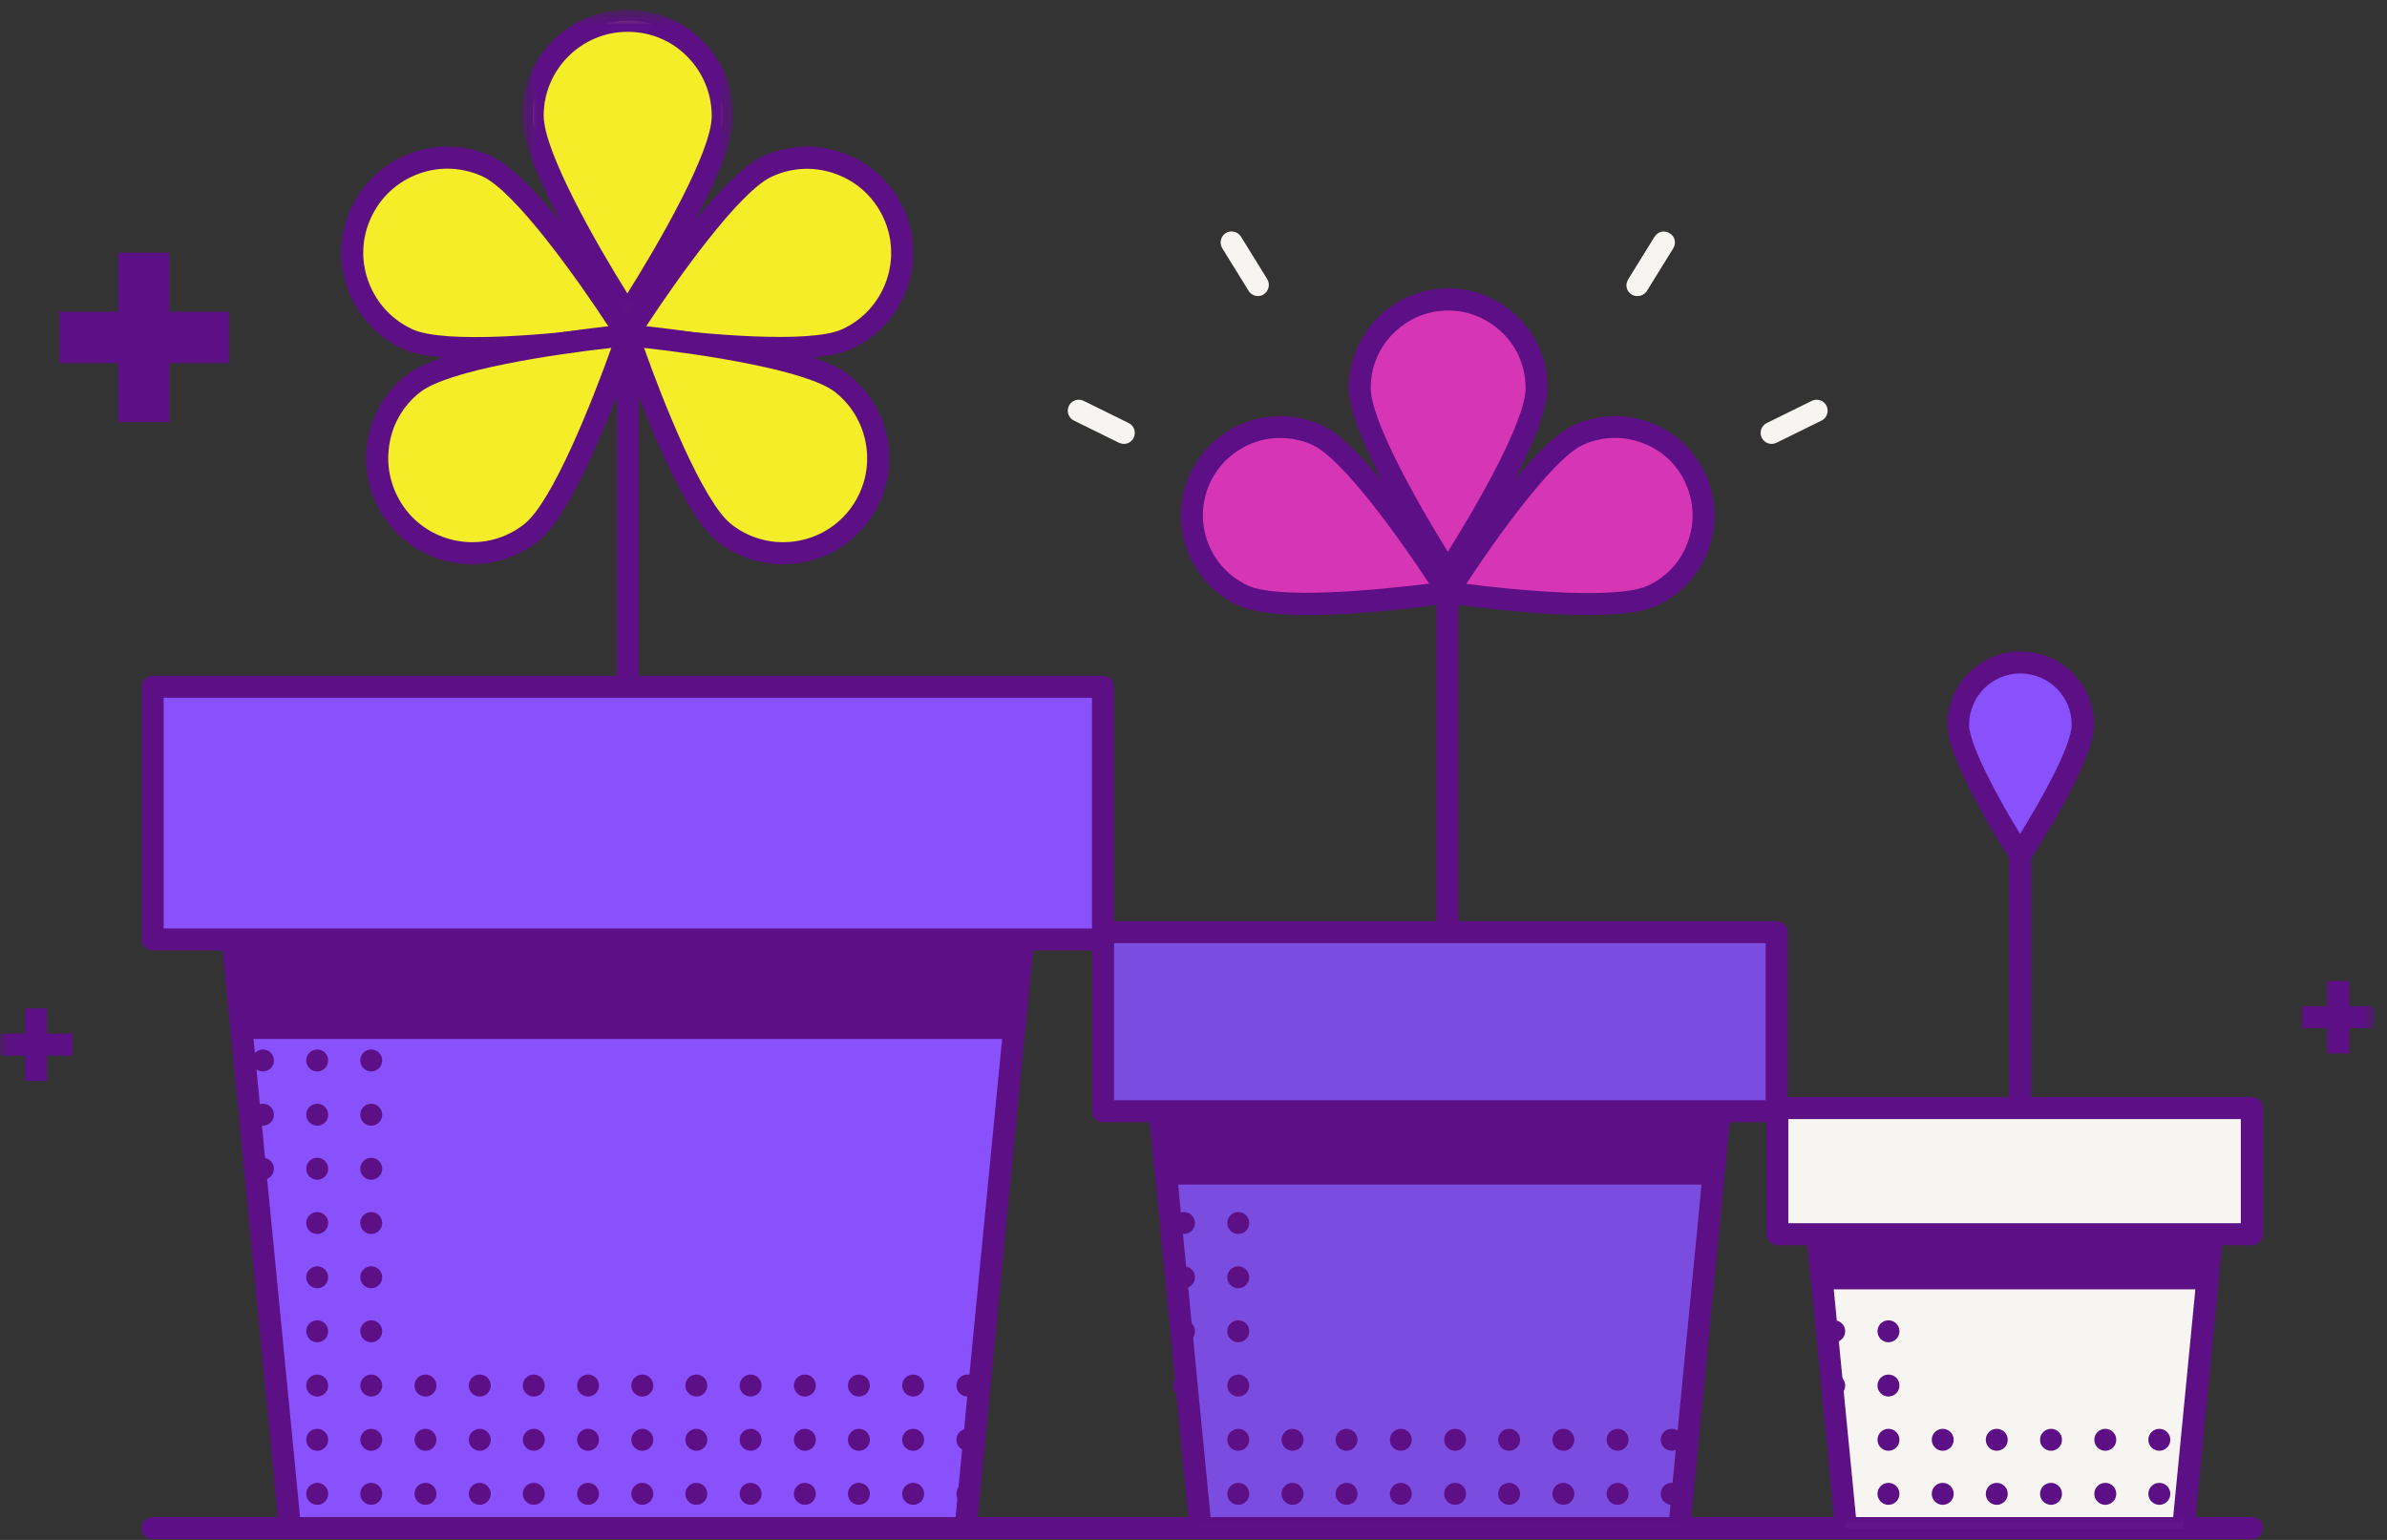 <?xml version="1.0" encoding="UTF-8"?>
<svg width="155px" height="100px" viewBox="0 0 155 100" version="1.1" xmlns="http://www.w3.org/2000/svg" xmlns:xlink="http://www.w3.org/1999/xlink">
    <rect x="0" y="0" width="155" height="100" fill="#333333" stroke="none"/>
    <!-- Generator: sketchtool 64 (101010) - https://sketch.com -->
    <title>0578EAE8-0D0E-475A-9732-4C7019A9DEA1@3x</title>
    <desc>Created with sketchtool.</desc>
    <defs>
        <polygon id="path-1" points="0.597 0.534 14.362 0.534 14.362 20.974 0.597 20.974"></polygon>
        <polygon id="path-3" points="0.021 0.448 55.912 0.448 55.912 56.32 0.021 56.32"></polygon>
        <polygon id="path-5" points="0 99.946 154.193 99.946 154.193 0.64 0 0.64"></polygon>
    </defs>
    <g id="Girls-Code-III" stroke="none" stroke-width="1" fill="none" fill-rule="evenodd">
        <g id="Index" transform="translate(-338, -2050)">
            <g id="Seccion-3" transform="translate(291, 1846)">
                <g id="T1" transform="translate(0, 162)">
                    <g id="Ilustracion/T1" transform="translate(47, 42)">
                        <g id="Group-228">
                            <path d="M146.235,99.946 L9.9,99.946 C9.5,99.946 9.186,99.633 9.186,99.233 C9.186,98.834 9.5,98.52 9.9,98.52 L146.235,98.52 C146.634,98.52 146.948,98.834 146.948,99.233 C146.948,99.633 146.62,99.946 146.235,99.946" id="Fill-1" fill="#5D0F85"></path>
                            <path d="M40.767,54.373 C40.368,54.373 40.053,54.059 40.053,53.659 L40.053,4.064 C40.053,3.664 40.368,3.35 40.767,3.35 C41.166,3.35 41.48,3.664 41.48,4.064 L41.48,53.674 C41.48,54.059 41.166,54.373 40.767,54.373" id="Fill-3" fill="#5D0F85"></path>
                            <path d="M46.929,7.53 C46.915,10.939 40.724,20.367 40.724,20.367 C40.724,20.367 34.576,10.91 34.59,7.501 C34.604,4.091 37.372,1.339 40.781,1.353 C44.176,1.353 46.943,4.12 46.929,7.53" id="Fill-5" fill="#F6ED29"></path>
                            <g id="Group-9" transform="translate(33.28, 0.106)">
                                <mask id="mask-2" fill="white">
                                    <use xlink:href="#path-1"></use>
                                </mask>
                                <g id="Clip-8"></g>
                                <path d="M7.473,1.96 C4.477,1.96 2.024,4.399 2.024,7.409 C2.024,9.762 5.518,15.853 7.458,18.948 C9.398,15.867 12.936,9.777 12.936,7.437 C12.936,5.983 12.379,4.614 11.352,3.572 C10.325,2.53 8.955,1.96 7.473,1.96 C7.487,1.96 7.487,1.96 7.473,1.96 M7.444,20.974 L7.444,20.974 C7.201,20.974 6.973,20.846 6.845,20.646 C6.203,19.662 0.583,10.904 0.597,7.394 C0.611,3.601 3.693,0.534 7.473,0.534 L7.487,0.534 C9.327,0.534 11.053,1.261 12.351,2.559 C13.649,3.857 14.362,5.597 14.362,7.437 C14.362,8.978 13.277,11.674 11.167,15.482 C9.626,18.249 8.058,20.646 8.043,20.674 C7.914,20.86 7.686,20.974 7.444,20.974" id="Fill-7" fill="#5D0F85" mask="url(#mask-2)"></path>
                            </g>
                            <path d="M54.988,22.022 C51.893,23.448 40.738,21.779 40.738,21.779 C40.738,21.779 46.743,12.236 49.854,10.81 C52.963,9.384 56.614,10.753 58.026,13.848 C59.438,16.929 58.083,20.595 54.988,22.022" id="Fill-10" fill="#F6ED29"></path>
                            <path d="M41.936,21.223 C45.559,21.693 52.549,22.35 54.688,21.38 C57.427,20.125 58.625,16.872 57.37,14.148 C56.757,12.822 55.673,11.809 54.303,11.309 C52.934,10.796 51.451,10.853 50.124,11.466 C47.999,12.436 43.933,18.17 41.936,21.223 M50.537,23.306 C49.411,23.306 48.112,23.249 46.643,23.134 C43.477,22.891 40.652,22.478 40.624,22.478 C40.381,22.45 40.182,22.292 40.082,22.065 C39.982,21.85 39.996,21.594 40.125,21.394 C40.752,20.395 46.344,11.624 49.539,10.154 C51.208,9.384 53.076,9.313 54.803,9.954 C56.528,10.596 57.897,11.866 58.668,13.535 C60.251,16.986 58.74,21.08 55.287,22.664 C54.36,23.091 52.763,23.306 50.537,23.306" id="Fill-12" fill="#5D0F85"></path>
                            <path d="M26.474,22.022 C29.57,23.448 40.724,21.779 40.724,21.779 C40.724,21.779 34.719,12.236 31.609,10.81 C28.499,9.384 24.848,10.753 23.436,13.848 C22.024,16.929 23.379,20.595 26.474,22.022" id="Fill-14" fill="#F6ED29"></path>
                            <path d="M29.056,10.953 C28.414,10.953 27.772,11.067 27.159,11.295 C25.789,11.808 24.706,12.807 24.092,14.134 C23.479,15.46 23.421,16.944 23.935,18.313 C24.449,19.682 25.447,20.766 26.774,21.38 C28.913,22.364 35.917,21.708 39.526,21.223 C37.529,18.171 33.464,12.436 31.324,11.452 C30.596,11.124 29.826,10.953 29.056,10.953 M30.982,23.305 C28.999,23.305 27.216,23.134 26.174,22.663 C24.506,21.894 23.236,20.524 22.594,18.798 C21.952,17.072 22.024,15.204 22.794,13.534 C23.565,11.866 24.934,10.596 26.66,9.954 C28.386,9.312 30.254,9.383 31.923,10.154 C33.321,10.796 35.332,12.893 37.914,16.402 C39.797,18.955 41.323,21.366 41.337,21.394 C41.466,21.594 41.48,21.851 41.38,22.064 C41.28,22.279 41.081,22.436 40.838,22.478 C40.054,22.592 35.104,23.305 30.982,23.305" id="Fill-16" fill="#5D0F85"></path>
                            <path d="M34.491,34.588 C37.158,32.478 40.738,21.765 40.738,21.765 C40.738,21.765 29.498,22.792 26.831,24.917 C24.163,27.043 23.707,30.908 25.832,33.59 C27.929,36.257 31.809,36.714 34.491,34.588" id="Fill-18" fill="#F6ED29"></path>
                            <path d="M39.697,22.592 C36.074,22.992 29.113,24.019 27.273,25.474 C26.132,26.372 25.404,27.67 25.248,29.126 C25.076,30.566 25.49,31.993 26.389,33.148 C28.257,35.501 31.695,35.901 34.048,34.032 C35.888,32.577 38.47,26.03 39.697,22.592 M30.668,36.642 C28.642,36.642 26.617,35.744 25.262,34.032 C22.908,31.051 23.408,26.715 26.389,24.361 C27.587,23.405 30.382,22.564 34.662,21.851 C37.8,21.337 40.638,21.066 40.667,21.066 C40.91,21.037 41.138,21.152 41.294,21.337 C41.451,21.522 41.495,21.779 41.409,22.007 C41.394,22.036 40.496,24.746 39.269,27.67 C37.6,31.678 36.131,34.203 34.933,35.159 C33.663,36.143 32.151,36.642 30.668,36.642" id="Fill-20" fill="#5D0F85"></path>
                            <path d="M47.029,34.588 C44.361,32.478 40.781,21.765 40.781,21.765 C40.781,21.765 52.022,22.792 54.688,24.917 C57.356,27.043 57.813,30.908 55.687,33.59 C53.59,36.257 49.71,36.714 47.029,34.588" id="Fill-22" fill="#F6ED29"></path>
                            <path d="M41.822,22.592 C43.035,26.03 45.631,32.563 47.471,34.032 C49.825,35.901 53.262,35.501 55.131,33.148 C56.029,32.006 56.443,30.58 56.272,29.126 C56.101,27.685 55.387,26.386 54.246,25.474 C52.406,24.019 45.46,22.992 41.822,22.592 M50.851,36.642 C49.354,36.642 47.842,36.157 46.586,35.159 C45.388,34.203 43.919,31.693 42.25,27.67 C41.023,24.746 40.125,22.036 40.111,22.007 C40.04,21.779 40.082,21.522 40.225,21.337 C40.368,21.152 40.61,21.052 40.852,21.066 C40.881,21.066 43.72,21.337 46.857,21.851 C51.151,22.564 53.933,23.405 55.131,24.361 C56.571,25.502 57.485,27.143 57.698,28.968 C57.912,30.794 57.399,32.592 56.258,34.032 C54.902,35.744 52.891,36.642 50.851,36.642" id="Fill-24" fill="#5D0F85"></path>
                            <polygon id="Fill-26" fill="#8851FC" points="67.997 44.773 13.536 44.773 18.829 99.233 62.705 99.233"></polygon>
                            <g id="Group-30" transform="translate(12.8, 43.626)">
                                <mask id="mask-4" fill="white">
                                    <use xlink:href="#path-3"></use>
                                </mask>
                                <g id="Clip-29"></g>
                                <path d="M6.684,54.894 L49.249,54.894 L54.412,1.86 L1.522,1.86 L6.684,54.894 Z M49.905,56.32 L6.029,56.32 C5.658,56.32 5.358,56.035 5.315,55.678 L0.023,1.218 C0.009,1.018 0.066,0.819 0.209,0.676 C0.337,0.533 0.537,0.448 0.736,0.448 L55.197,0.448 C55.396,0.448 55.596,0.533 55.724,0.676 C55.853,0.819 55.925,1.018 55.91,1.218 L50.618,55.678 C50.575,56.049 50.261,56.32 49.905,56.32 L49.905,56.32 Z" id="Fill-28" fill="#5D0F85" mask="url(#mask-4)"></path>
                            </g>
                            <path d="M62.819,89.262 C63.212,89.262 63.532,89.582 63.532,89.976 C63.532,90.37 63.212,90.689 62.819,90.689 C62.425,90.689 62.106,90.37 62.106,89.976 C62.106,89.582 62.425,89.262 62.819,89.262" id="Fill-31" fill="#5D0F85"></path>
                            <path d="M62.819,92.786 C63.212,92.786 63.532,93.105 63.532,93.499 C63.532,93.892 63.212,94.212 62.819,94.212 C62.425,94.212 62.106,93.892 62.106,93.499 C62.106,93.105 62.425,92.786 62.819,92.786" id="Fill-33" fill="#5D0F85"></path>
                            <path d="M62.819,96.295 C63.212,96.295 63.532,96.614 63.532,97.008 C63.532,97.402 63.212,97.721 62.819,97.721 C62.425,97.721 62.106,97.402 62.106,97.008 C62.106,96.614 62.425,96.295 62.819,96.295" id="Fill-35" fill="#5D0F85"></path>
                            <path d="M59.296,89.262 C59.689,89.262 60.009,89.582 60.009,89.976 C60.009,90.37 59.689,90.689 59.296,90.689 C58.902,90.689 58.583,90.37 58.583,89.976 C58.583,89.582 58.902,89.262 59.296,89.262" id="Fill-37" fill="#5D0F85"></path>
                            <path d="M59.296,92.786 C59.689,92.786 60.009,93.105 60.009,93.499 C60.009,93.892 59.689,94.212 59.296,94.212 C58.902,94.212 58.583,93.892 58.583,93.499 C58.583,93.105 58.902,92.786 59.296,92.786" id="Fill-39" fill="#5D0F85"></path>
                            <path d="M59.296,96.295 C59.689,96.295 60.009,96.614 60.009,97.008 C60.009,97.402 59.689,97.721 59.296,97.721 C58.902,97.721 58.583,97.402 58.583,97.008 C58.583,96.614 58.902,96.295 59.296,96.295" id="Fill-41" fill="#5D0F85"></path>
                            <path d="M55.773,89.262 C56.166,89.262 56.486,89.582 56.486,89.976 C56.486,90.37 56.166,90.689 55.773,90.689 C55.379,90.689 55.06,90.37 55.06,89.976 C55.06,89.582 55.379,89.262 55.773,89.262" id="Fill-43" fill="#5D0F85"></path>
                            <path d="M55.773,92.786 C56.166,92.786 56.486,93.105 56.486,93.499 C56.486,93.892 56.166,94.212 55.773,94.212 C55.379,94.212 55.06,93.892 55.06,93.499 C55.06,93.105 55.379,92.786 55.773,92.786" id="Fill-45" fill="#5D0F85"></path>
                            <path d="M55.773,96.295 C56.166,96.295 56.486,96.614 56.486,97.008 C56.486,97.402 56.166,97.721 55.773,97.721 C55.379,97.721 55.06,97.402 55.06,97.008 C55.06,96.614 55.379,96.295 55.773,96.295" id="Fill-47" fill="#5D0F85"></path>
                            <path d="M52.264,89.262 C52.657,89.262 52.977,89.582 52.977,89.976 C52.977,90.37 52.657,90.689 52.264,90.689 C51.87,90.689 51.55,90.37 51.55,89.976 C51.55,89.582 51.87,89.262 52.264,89.262" id="Fill-49" fill="#5D0F85"></path>
                            <path d="M52.264,92.786 C52.657,92.786 52.977,93.105 52.977,93.499 C52.977,93.892 52.657,94.212 52.264,94.212 C51.87,94.212 51.55,93.892 51.55,93.499 C51.55,93.105 51.87,92.786 52.264,92.786" id="Fill-51" fill="#5D0F85"></path>
                            <path d="M52.264,96.295 C52.657,96.295 52.977,96.614 52.977,97.008 C52.977,97.402 52.657,97.721 52.264,97.721 C51.87,97.721 51.55,97.402 51.55,97.008 C51.55,96.614 51.87,96.295 52.264,96.295" id="Fill-53" fill="#5D0F85"></path>
                            <path d="M48.74,89.262 C49.134,89.262 49.453,89.582 49.453,89.976 C49.453,90.37 49.134,90.689 48.74,90.689 C48.346,90.689 48.027,90.37 48.027,89.976 C48.027,89.582 48.346,89.262 48.74,89.262" id="Fill-55" fill="#5D0F85"></path>
                            <path d="M48.74,92.786 C49.134,92.786 49.453,93.105 49.453,93.499 C49.453,93.892 49.134,94.212 48.74,94.212 C48.346,94.212 48.027,93.892 48.027,93.499 C48.027,93.105 48.346,92.786 48.74,92.786" id="Fill-57" fill="#5D0F85"></path>
                            <path d="M48.74,96.295 C49.134,96.295 49.453,96.614 49.453,97.008 C49.453,97.402 49.134,97.721 48.74,97.721 C48.346,97.721 48.027,97.402 48.027,97.008 C48.027,96.614 48.346,96.295 48.74,96.295" id="Fill-59" fill="#5D0F85"></path>
                            <path d="M45.217,89.262 C45.611,89.262 45.93,89.582 45.93,89.976 C45.93,90.37 45.611,90.689 45.217,90.689 C44.823,90.689 44.504,90.37 44.504,89.976 C44.504,89.582 44.823,89.262 45.217,89.262" id="Fill-61" fill="#5D0F85"></path>
                            <path d="M45.217,92.786 C45.611,92.786 45.93,93.105 45.93,93.499 C45.93,93.892 45.611,94.212 45.217,94.212 C44.823,94.212 44.504,93.892 44.504,93.499 C44.504,93.105 44.823,92.786 45.217,92.786" id="Fill-63" fill="#5D0F85"></path>
                            <path d="M45.217,96.295 C45.611,96.295 45.93,96.614 45.93,97.008 C45.93,97.402 45.611,97.721 45.217,97.721 C44.823,97.721 44.504,97.402 44.504,97.008 C44.504,96.614 44.823,96.295 45.217,96.295" id="Fill-65" fill="#5D0F85"></path>
                            <path d="M41.708,89.262 C42.102,89.262 42.421,89.582 42.421,89.976 C42.421,90.37 42.102,90.689 41.708,90.689 C41.315,90.689 40.995,90.37 40.995,89.976 C40.995,89.582 41.315,89.262 41.708,89.262" id="Fill-67" fill="#5D0F85"></path>
                            <path d="M41.708,92.786 C42.102,92.786 42.421,93.105 42.421,93.499 C42.421,93.892 42.102,94.212 41.708,94.212 C41.315,94.212 40.995,93.892 40.995,93.499 C40.995,93.105 41.315,92.786 41.708,92.786" id="Fill-69" fill="#5D0F85"></path>
                            <path d="M41.708,96.295 C42.102,96.295 42.421,96.614 42.421,97.008 C42.421,97.402 42.102,97.721 41.708,97.721 C41.315,97.721 40.995,97.402 40.995,97.008 C40.995,96.614 41.315,96.295 41.708,96.295" id="Fill-71" fill="#5D0F85"></path>
                            <path d="M38.185,89.262 C38.579,89.262 38.898,89.582 38.898,89.976 C38.898,90.37 38.579,90.689 38.185,90.689 C37.791,90.689 37.472,90.37 37.472,89.976 C37.472,89.582 37.791,89.262 38.185,89.262" id="Fill-73" fill="#5D0F85"></path>
                            <path d="M38.185,92.786 C38.579,92.786 38.898,93.105 38.898,93.499 C38.898,93.892 38.579,94.212 38.185,94.212 C37.791,94.212 37.472,93.892 37.472,93.499 C37.472,93.105 37.791,92.786 38.185,92.786" id="Fill-75" fill="#5D0F85"></path>
                            <path d="M38.185,96.295 C38.579,96.295 38.898,96.614 38.898,97.008 C38.898,97.402 38.579,97.721 38.185,97.721 C37.791,97.721 37.472,97.402 37.472,97.008 C37.472,96.614 37.791,96.295 38.185,96.295" id="Fill-77" fill="#5D0F85"></path>
                            <path d="M34.662,89.262 C35.056,89.262 35.375,89.582 35.375,89.976 C35.375,90.37 35.056,90.689 34.662,90.689 C34.268,90.689 33.948,90.37 33.948,89.976 C33.948,89.582 34.268,89.262 34.662,89.262" id="Fill-79" fill="#5D0F85"></path>
                            <path d="M34.662,92.786 C35.056,92.786 35.375,93.105 35.375,93.499 C35.375,93.892 35.056,94.212 34.662,94.212 C34.268,94.212 33.948,93.892 33.948,93.499 C33.948,93.105 34.268,92.786 34.662,92.786" id="Fill-81" fill="#5D0F85"></path>
                            <path d="M34.662,96.295 C35.056,96.295 35.375,96.614 35.375,97.008 C35.375,97.402 35.056,97.721 34.662,97.721 C34.268,97.721 33.948,97.402 33.948,97.008 C33.948,96.614 34.268,96.295 34.662,96.295" id="Fill-83" fill="#5D0F85"></path>
                            <path d="M31.153,89.262 C31.546,89.262 31.866,89.582 31.866,89.976 C31.866,90.37 31.546,90.689 31.153,90.689 C30.759,90.689 30.44,90.37 30.44,89.976 C30.44,89.582 30.759,89.262 31.153,89.262" id="Fill-85" fill="#5D0F85"></path>
                            <path d="M31.153,92.786 C31.546,92.786 31.866,93.105 31.866,93.499 C31.866,93.892 31.546,94.212 31.153,94.212 C30.759,94.212 30.44,93.892 30.44,93.499 C30.44,93.105 30.759,92.786 31.153,92.786" id="Fill-87" fill="#5D0F85"></path>
                            <path d="M31.153,96.295 C31.546,96.295 31.866,96.614 31.866,97.008 C31.866,97.402 31.546,97.721 31.153,97.721 C30.759,97.721 30.44,97.402 30.44,97.008 C30.44,96.614 30.759,96.295 31.153,96.295" id="Fill-89" fill="#5D0F85"></path>
                            <path d="M27.63,89.262 C28.023,89.262 28.342,89.582 28.342,89.976 C28.342,90.37 28.023,90.689 27.63,90.689 C27.236,90.689 26.917,90.37 26.917,89.976 C26.917,89.582 27.236,89.262 27.63,89.262" id="Fill-91" fill="#5D0F85"></path>
                            <path d="M27.63,92.786 C28.023,92.786 28.342,93.105 28.342,93.499 C28.342,93.892 28.023,94.212 27.63,94.212 C27.236,94.212 26.917,93.892 26.917,93.499 C26.917,93.105 27.236,92.786 27.63,92.786" id="Fill-93" fill="#5D0F85"></path>
                            <path d="M27.63,96.295 C28.023,96.295 28.342,96.614 28.342,97.008 C28.342,97.402 28.023,97.721 27.63,97.721 C27.236,97.721 26.917,97.402 26.917,97.008 C26.917,96.614 27.236,96.295 27.63,96.295" id="Fill-95" fill="#5D0F85"></path>
                            <path d="M24.106,64.629 C24.5,64.629 24.819,64.948 24.819,65.342 C24.819,65.735 24.5,66.055 24.106,66.055 C23.713,66.055 23.393,65.735 23.393,65.342 C23.393,64.948 23.713,64.629 24.106,64.629" id="Fill-97" fill="#5D0F85"></path>
                            <path d="M24.106,68.152 C24.5,68.152 24.819,68.471 24.819,68.865 C24.819,69.258 24.5,69.578 24.106,69.578 C23.713,69.578 23.393,69.258 23.393,68.865 C23.393,68.471 23.713,68.152 24.106,68.152" id="Fill-99" fill="#5D0F85"></path>
                            <path d="M24.106,71.675 C24.5,71.675 24.819,71.994 24.819,72.388 C24.819,72.782 24.5,73.101 24.106,73.101 C23.713,73.101 23.393,72.782 23.393,72.388 C23.393,71.994 23.713,71.675 24.106,71.675" id="Fill-101" fill="#5D0F85"></path>
                            <path d="M24.106,75.184 C24.5,75.184 24.819,75.503 24.819,75.897 C24.819,76.29 24.5,76.61 24.106,76.61 C23.713,76.61 23.393,76.29 23.393,75.897 C23.393,75.503 23.713,75.184 24.106,75.184" id="Fill-103" fill="#5D0F85"></path>
                            <path d="M24.106,78.707 C24.5,78.707 24.819,79.026 24.819,79.42 C24.819,79.814 24.5,80.134 24.106,80.134 C23.713,80.134 23.393,79.814 23.393,79.42 C23.393,79.026 23.713,78.707 24.106,78.707" id="Fill-105" fill="#5D0F85"></path>
                            <path d="M24.106,82.23 C24.5,82.23 24.819,82.55 24.819,82.944 C24.819,83.337 24.5,83.657 24.106,83.657 C23.713,83.657 23.393,83.337 23.393,82.944 C23.393,82.55 23.713,82.23 24.106,82.23" id="Fill-107" fill="#5D0F85"></path>
                            <path d="M24.106,85.739 C24.5,85.739 24.819,86.059 24.819,86.452 C24.819,86.846 24.5,87.166 24.106,87.166 C23.713,87.166 23.393,86.846 23.393,86.452 C23.393,86.059 23.713,85.739 24.106,85.739" id="Fill-109" fill="#5D0F85"></path>
                            <path d="M24.106,89.262 C24.5,89.262 24.819,89.582 24.819,89.976 C24.819,90.37 24.5,90.689 24.106,90.689 C23.713,90.689 23.393,90.37 23.393,89.976 C23.393,89.582 23.713,89.262 24.106,89.262" id="Fill-111" fill="#5D0F85"></path>
                            <path d="M24.106,92.786 C24.5,92.786 24.819,93.105 24.819,93.499 C24.819,93.892 24.5,94.212 24.106,94.212 C23.713,94.212 23.393,93.892 23.393,93.499 C23.393,93.105 23.713,92.786 24.106,92.786" id="Fill-113" fill="#5D0F85"></path>
                            <path d="M24.106,96.295 C24.5,96.295 24.819,96.614 24.819,97.008 C24.819,97.402 24.5,97.721 24.106,97.721 C23.713,97.721 23.393,97.402 23.393,97.008 C23.393,96.614 23.713,96.295 24.106,96.295" id="Fill-115" fill="#5D0F85"></path>
                            <path d="M20.598,64.629 C20.991,64.629 21.311,64.948 21.311,65.342 C21.311,65.735 20.991,66.055 20.598,66.055 C20.203,66.055 19.885,65.735 19.885,65.342 C19.885,64.948 20.203,64.629 20.598,64.629" id="Fill-117" fill="#5D0F85"></path>
                            <path d="M20.598,68.152 C20.991,68.152 21.311,68.471 21.311,68.865 C21.311,69.258 20.991,69.578 20.598,69.578 C20.203,69.578 19.885,69.258 19.885,68.865 C19.885,68.471 20.203,68.152 20.598,68.152" id="Fill-119" fill="#5D0F85"></path>
                            <path d="M20.598,71.675 C20.991,71.675 21.311,71.994 21.311,72.388 C21.311,72.782 20.991,73.101 20.598,73.101 C20.203,73.101 19.885,72.782 19.885,72.388 C19.885,71.994 20.203,71.675 20.598,71.675" id="Fill-121" fill="#5D0F85"></path>
                            <path d="M20.598,75.184 C20.991,75.184 21.311,75.503 21.311,75.897 C21.311,76.29 20.991,76.61 20.598,76.61 C20.203,76.61 19.885,76.29 19.885,75.897 C19.885,75.503 20.203,75.184 20.598,75.184" id="Fill-123" fill="#5D0F85"></path>
                            <path d="M20.598,78.707 C20.991,78.707 21.311,79.026 21.311,79.42 C21.311,79.814 20.991,80.134 20.598,80.134 C20.203,80.134 19.885,79.814 19.885,79.42 C19.885,79.026 20.203,78.707 20.598,78.707" id="Fill-125" fill="#5D0F85"></path>
                            <path d="M20.598,82.23 C20.991,82.23 21.311,82.55 21.311,82.944 C21.311,83.337 20.991,83.657 20.598,83.657 C20.203,83.657 19.885,83.337 19.885,82.944 C19.885,82.55 20.203,82.23 20.598,82.23" id="Fill-127" fill="#5D0F85"></path>
                            <path d="M20.598,85.739 C20.991,85.739 21.311,86.059 21.311,86.452 C21.311,86.846 20.991,87.166 20.598,87.166 C20.203,87.166 19.885,86.846 19.885,86.452 C19.885,86.059 20.203,85.739 20.598,85.739" id="Fill-129" fill="#5D0F85"></path>
                            <path d="M20.598,89.262 C20.991,89.262 21.311,89.582 21.311,89.976 C21.311,90.37 20.991,90.689 20.598,90.689 C20.203,90.689 19.885,90.37 19.885,89.976 C19.885,89.582 20.203,89.262 20.598,89.262" id="Fill-131" fill="#5D0F85"></path>
                            <path d="M20.598,92.786 C20.991,92.786 21.311,93.105 21.311,93.499 C21.311,93.892 20.991,94.212 20.598,94.212 C20.203,94.212 19.885,93.892 19.885,93.499 C19.885,93.105 20.203,92.786 20.598,92.786" id="Fill-133" fill="#5D0F85"></path>
                            <path d="M20.598,96.295 C20.991,96.295 21.311,96.614 21.311,97.008 C21.311,97.402 20.991,97.721 20.598,97.721 C20.203,97.721 19.885,97.402 19.885,97.008 C19.885,96.614 20.203,96.295 20.598,96.295" id="Fill-135" fill="#5D0F85"></path>
                            <path d="M17.074,64.629 C17.468,64.629 17.787,64.948 17.787,65.342 C17.787,65.735 17.468,66.055 17.074,66.055 C16.68,66.055 16.361,65.735 16.361,65.342 C16.361,64.948 16.68,64.629 17.074,64.629" id="Fill-137" fill="#5D0F85"></path>
                            <path d="M17.074,68.152 C17.468,68.152 17.787,68.471 17.787,68.865 C17.787,69.258 17.468,69.578 17.074,69.578 C16.68,69.578 16.361,69.258 16.361,68.865 C16.361,68.471 16.68,68.152 17.074,68.152" id="Fill-139" fill="#5D0F85"></path>
                            <path d="M17.074,71.675 C17.468,71.675 17.787,71.994 17.787,72.388 C17.787,72.782 17.468,73.101 17.074,73.101 C16.68,73.101 16.361,72.782 16.361,72.388 C16.361,71.994 16.68,71.675 17.074,71.675" id="Fill-141" fill="#5D0F85"></path>
                            <path d="M17.074,75.184 C17.468,75.184 17.787,75.503 17.787,75.897 C17.787,76.29 17.468,76.61 17.074,76.61 C16.68,76.61 16.361,76.29 16.361,75.897 C16.361,75.503 16.68,75.184 17.074,75.184" id="Fill-143" fill="#5D0F85"></path>
                            <polygon id="Fill-145" fill="#5D0F85" points="15.12 61.006 15.676 66.754 65.857 66.754 66.414 61.006"></polygon>
                            <path d="M16.318,66.041 L65.215,66.041 L65.629,61.733 L15.905,61.733 L16.318,66.041 Z M65.857,67.467 L15.676,67.467 C15.305,67.467 15.006,67.182 14.963,66.825 L14.407,61.091 C14.392,60.891 14.449,60.691 14.592,60.549 C14.721,60.407 14.92,60.321 15.12,60.321 L66.428,60.321 C66.627,60.321 66.827,60.407 66.956,60.549 C67.084,60.691 67.155,60.891 67.141,61.091 L66.584,66.825 C66.527,67.182 66.228,67.467 65.857,67.467 L65.857,67.467 Z" id="Fill-147" fill="#5D0F85"></path>
                            <mask id="mask-6" fill="white">
                                <use xlink:href="#path-5"></use>
                            </mask>
                            <g id="Clip-150"></g>
                            <polygon id="Fill-149" fill="#8851FC" mask="url(#mask-6)" points="9.914 61.005 71.62 61.005 71.62 44.602 9.914 44.602"></polygon>
                            <path d="M10.627,60.292 L70.908,60.292 L70.908,45.315 L10.627,45.315 L10.627,60.292 Z M71.634,61.718 L9.914,61.718 C9.514,61.718 9.2,61.405 9.2,61.005 L9.2,44.602 C9.2,44.202 9.514,43.889 9.914,43.889 L71.62,43.889 C72.019,43.889 72.334,44.202 72.334,44.602 L72.334,61.005 C72.348,61.405 72.019,61.718 71.634,61.718 L71.634,61.718 Z" id="Fill-151" fill="#5D0F85" mask="url(#mask-6)"></path>
                            <path d="M93.986,67.467 C93.586,67.467 93.273,67.153 93.273,66.754 L93.273,29.04 C93.273,28.64 93.586,28.327 93.986,28.327 C94.385,28.327 94.699,28.64 94.699,29.04 L94.699,66.754 C94.699,67.139 94.385,67.467 93.986,67.467" id="Fill-152" fill="#5D0F85" mask="url(#mask-6)"></path>
                            <path d="M99.777,25.203 C99.763,28.369 94.014,37.142 94.014,37.142 C94.014,37.142 88.295,28.341 88.309,25.174 C88.324,22.007 90.891,19.44 94.057,19.454 C97.224,19.469 99.777,22.036 99.777,25.203" id="Fill-153" fill="#D636B5" mask="url(#mask-6)"></path>
                            <path d="M94.043,20.167 C92.702,20.167 91.447,20.681 90.491,21.637 C89.536,22.578 89.008,23.847 89.008,25.188 C89.008,27.342 92.203,32.933 94.014,35.829 C95.826,32.948 99.064,27.371 99.064,25.203 C99.064,23.861 98.55,22.592 97.595,21.651 C96.639,20.709 95.398,20.167 94.043,20.167 M94.014,37.869 C94.014,37.869 94,37.869 94.014,37.869 C93.772,37.869 93.544,37.74 93.415,37.541 C92.816,36.628 87.581,28.469 87.581,25.174 C87.581,23.448 88.267,21.836 89.478,20.61 C90.691,19.397 92.317,18.727 94.029,18.727 L94.043,18.727 C95.769,18.727 97.381,19.412 98.608,20.624 C99.82,21.851 100.49,23.462 100.49,25.188 C100.476,28.469 95.212,36.614 94.599,37.527 C94.471,37.74 94.243,37.869 94.014,37.869" id="Fill-154" fill="#5D0F85" mask="url(#mask-6)"></path>
                            <path d="M107.266,38.682 C104.384,40.009 94,38.454 94,38.454 C94,38.454 99.592,29.567 102.473,28.255 C105.355,26.928 108.763,28.198 110.09,31.079 C111.416,33.961 110.147,37.37 107.266,38.682" id="Fill-155" fill="#D636B5" mask="url(#mask-6)"></path>
                            <path d="M95.213,37.912 C98.593,38.354 105.012,38.939 106.981,38.04 C108.207,37.484 109.135,36.485 109.591,35.216 C110.061,33.961 110.004,32.591 109.448,31.365 C108.892,30.138 107.879,29.211 106.624,28.754 C105.369,28.284 103.999,28.341 102.773,28.897 C100.818,29.81 97.081,35.059 95.213,37.912 M103.072,39.937 C99.235,39.937 94.642,39.267 93.9,39.167 C93.657,39.139 93.458,38.982 93.359,38.753 C93.258,38.54 93.273,38.283 93.401,38.083 C93.986,37.156 99.193,28.982 102.187,27.614 C103.757,26.9 105.511,26.829 107.123,27.428 C108.735,28.027 110.019,29.225 110.746,30.78 C111.46,32.349 111.531,34.103 110.932,35.715 C110.333,37.327 109.135,38.611 107.579,39.338 C106.595,39.781 104.927,39.937 103.072,39.937" id="Fill-156" fill="#5D0F85" mask="url(#mask-6)"></path>
                            <path d="M80.749,38.682 C83.63,40.009 94.015,38.454 94.015,38.454 C94.015,38.454 88.423,29.567 85.541,28.255 C82.66,26.928 79.251,28.198 77.925,31.079 C76.598,33.961 77.868,37.37 80.749,38.682" id="Fill-157" fill="#D636B5" mask="url(#mask-6)"></path>
                            <path d="M83.145,28.441 C82.56,28.441 81.961,28.54 81.391,28.754 C80.136,29.225 79.137,30.153 78.567,31.365 C77.411,33.889 78.524,36.871 81.034,38.026 C83.002,38.924 89.407,38.325 92.802,37.898 C90.933,35.045 87.196,29.795 85.228,28.897 C84.572,28.597 83.858,28.441 83.145,28.441 M84.943,39.937 C83.088,39.937 81.42,39.781 80.449,39.338 C77.212,37.855 75.785,34.017 77.283,30.78 C77.996,29.211 79.294,28.027 80.906,27.427 C82.518,26.828 84.272,26.9 85.841,27.614 C88.823,28.983 94.043,37.156 94.627,38.083 C94.757,38.282 94.771,38.54 94.671,38.753 C94.571,38.967 94.371,39.124 94.129,39.167 C93.387,39.281 88.78,39.937 84.943,39.937" id="Fill-158" fill="#5D0F85" mask="url(#mask-6)"></path>
                            <polygon id="Fill-159" fill="#7A4DE0" mask="url(#mask-6)" points="112.786 60.649 74.202 60.649 77.953 99.233 109.035 99.233"></polygon>
                            <path d="M78.609,98.52 L108.393,98.52 L112.001,61.362 L74.986,61.362 L78.609,98.52 Z M109.034,99.946 L77.953,99.946 C77.582,99.946 77.283,99.661 77.24,99.305 L73.488,60.72 C73.475,60.521 73.531,60.321 73.674,60.178 C73.802,60.035 74.002,59.95 74.202,59.95 L112.785,59.95 C112.986,59.95 113.185,60.035 113.314,60.178 C113.442,60.321 113.513,60.521 113.499,60.72 L109.747,99.305 C109.705,99.675 109.405,99.946 109.034,99.946 L109.034,99.946 Z" id="Fill-160" fill="#5D0F85" mask="url(#mask-6)"></path>
                            <path d="M108.549,92.786 C108.943,92.786 109.262,93.105 109.262,93.499 C109.262,93.892 108.943,94.212 108.549,94.212 C108.156,94.212 107.836,93.892 107.836,93.499 C107.836,93.105 108.156,92.786 108.549,92.786" id="Fill-161" fill="#5D0F85" mask="url(#mask-6)"></path>
                            <path d="M108.549,96.295 C108.943,96.295 109.262,96.614 109.262,97.008 C109.262,97.402 108.943,97.721 108.549,97.721 C108.156,97.721 107.836,97.402 107.836,97.008 C107.836,96.614 108.156,96.295 108.549,96.295" id="Fill-162" fill="#5D0F85" mask="url(#mask-6)"></path>
                            <path d="M105.041,92.786 C105.434,92.786 105.754,93.105 105.754,93.499 C105.754,93.892 105.434,94.212 105.041,94.212 C104.647,94.212 104.328,93.892 104.328,93.499 C104.328,93.105 104.647,92.786 105.041,92.786" id="Fill-163" fill="#5D0F85" mask="url(#mask-6)"></path>
                            <path d="M105.041,96.295 C105.434,96.295 105.754,96.614 105.754,97.008 C105.754,97.402 105.434,97.721 105.041,97.721 C104.647,97.721 104.328,97.402 104.328,97.008 C104.328,96.614 104.647,96.295 105.041,96.295" id="Fill-164" fill="#5D0F85" mask="url(#mask-6)"></path>
                            <path d="M101.518,92.786 C101.911,92.786 102.231,93.105 102.231,93.499 C102.231,93.892 101.911,94.212 101.518,94.212 C101.123,94.212 100.805,93.892 100.805,93.499 C100.805,93.105 101.123,92.786 101.518,92.786" id="Fill-165" fill="#5D0F85" mask="url(#mask-6)"></path>
                            <path d="M101.518,96.295 C101.911,96.295 102.231,96.614 102.231,97.008 C102.231,97.402 101.911,97.721 101.518,97.721 C101.123,97.721 100.805,97.402 100.805,97.008 C100.805,96.614 101.123,96.295 101.518,96.295" id="Fill-166" fill="#5D0F85" mask="url(#mask-6)"></path>
                            <path d="M97.994,92.786 C98.388,92.786 98.707,93.105 98.707,93.499 C98.707,93.892 98.388,94.212 97.994,94.212 C97.6,94.212 97.281,93.892 97.281,93.499 C97.281,93.105 97.6,92.786 97.994,92.786" id="Fill-167" fill="#5D0F85" mask="url(#mask-6)"></path>
                            <path d="M97.994,96.295 C98.388,96.295 98.707,96.614 98.707,97.008 C98.707,97.402 98.388,97.721 97.994,97.721 C97.6,97.721 97.281,97.402 97.281,97.008 C97.281,96.614 97.6,96.295 97.994,96.295" id="Fill-168" fill="#5D0F85" mask="url(#mask-6)"></path>
                            <path d="M93.785,93.385 C93.848,92.996 94.215,92.732 94.603,92.795 C94.992,92.858 95.256,93.225 95.193,93.613 C95.13,94.002 94.764,94.266 94.375,94.203 C93.986,94.14 93.722,93.773 93.785,93.385" id="Fill-169" fill="#5D0F85" mask="url(#mask-6)"></path>
                            <path d="M93.785,96.894 C93.848,96.505 94.215,96.241 94.603,96.305 C94.993,96.367 95.256,96.734 95.193,97.122 C95.13,97.511 94.764,97.775 94.375,97.712 C93.986,97.649 93.722,97.282 93.785,96.894" id="Fill-170" fill="#5D0F85" mask="url(#mask-6)"></path>
                            <path d="M90.962,92.786 C91.356,92.786 91.675,93.105 91.675,93.499 C91.675,93.892 91.356,94.212 90.962,94.212 C90.568,94.212 90.249,93.892 90.249,93.499 C90.249,93.105 90.568,92.786 90.962,92.786" id="Fill-171" fill="#5D0F85" mask="url(#mask-6)"></path>
                            <path d="M90.962,96.295 C91.356,96.295 91.675,96.614 91.675,97.008 C91.675,97.402 91.356,97.721 90.962,97.721 C90.568,97.721 90.249,97.402 90.249,97.008 C90.249,96.614 90.568,96.295 90.962,96.295" id="Fill-172" fill="#5D0F85" mask="url(#mask-6)"></path>
                            <path d="M87.439,92.786 C87.832,92.786 88.152,93.105 88.152,93.499 C88.152,93.892 87.832,94.212 87.439,94.212 C87.045,94.212 86.726,93.892 86.726,93.499 C86.726,93.105 87.045,92.786 87.439,92.786" id="Fill-173" fill="#5D0F85" mask="url(#mask-6)"></path>
                            <path d="M87.439,96.295 C87.832,96.295 88.152,96.614 88.152,97.008 C88.152,97.402 87.832,97.721 87.439,97.721 C87.045,97.721 86.726,97.402 86.726,97.008 C86.726,96.614 87.045,96.295 87.439,96.295" id="Fill-174" fill="#5D0F85" mask="url(#mask-6)"></path>
                            <path d="M83.929,92.786 C84.324,92.786 84.643,93.105 84.643,93.499 C84.643,93.892 84.324,94.212 83.929,94.212 C83.536,94.212 83.217,93.892 83.217,93.499 C83.217,93.105 83.536,92.786 83.929,92.786" id="Fill-175" fill="#5D0F85" mask="url(#mask-6)"></path>
                            <path d="M83.929,96.295 C84.324,96.295 84.643,96.614 84.643,97.008 C84.643,97.402 84.324,97.721 83.929,97.721 C83.536,97.721 83.217,97.402 83.217,97.008 C83.217,96.614 83.536,96.295 83.929,96.295" id="Fill-176" fill="#5D0F85" mask="url(#mask-6)"></path>
                            <path d="M80.406,75.184 C80.801,75.184 81.119,75.503 81.119,75.897 C81.119,76.29 80.801,76.61 80.406,76.61 C80.013,76.61 79.693,76.29 79.693,75.897 C79.693,75.503 80.013,75.184 80.406,75.184" id="Fill-177" fill="#5D0F85" mask="url(#mask-6)"></path>
                            <path d="M80.406,78.707 C80.801,78.707 81.119,79.026 81.119,79.42 C81.119,79.814 80.801,80.134 80.406,80.134 C80.013,80.134 79.693,79.814 79.693,79.42 C79.693,79.026 80.013,78.707 80.406,78.707" id="Fill-178" fill="#5D0F85" mask="url(#mask-6)"></path>
                            <path d="M80.406,82.23 C80.801,82.23 81.119,82.55 81.119,82.944 C81.119,83.337 80.801,83.657 80.406,83.657 C80.013,83.657 79.693,83.337 79.693,82.944 C79.693,82.55 80.013,82.23 80.406,82.23" id="Fill-179" fill="#5D0F85" mask="url(#mask-6)"></path>
                            <path d="M80.406,85.739 C80.801,85.739 81.119,86.059 81.119,86.452 C81.119,86.846 80.801,87.166 80.406,87.166 C80.013,87.166 79.693,86.846 79.693,86.452 C79.693,86.059 80.013,85.739 80.406,85.739" id="Fill-180" fill="#5D0F85" mask="url(#mask-6)"></path>
                            <path d="M80.406,89.262 C80.801,89.262 81.119,89.582 81.119,89.976 C81.119,90.37 80.801,90.689 80.406,90.689 C80.013,90.689 79.693,90.37 79.693,89.976 C79.693,89.582 80.013,89.262 80.406,89.262" id="Fill-181" fill="#5D0F85" mask="url(#mask-6)"></path>
                            <path d="M80.406,92.786 C80.801,92.786 81.119,93.105 81.119,93.499 C81.119,93.892 80.801,94.212 80.406,94.212 C80.013,94.212 79.693,93.892 79.693,93.499 C79.693,93.105 80.013,92.786 80.406,92.786" id="Fill-182" fill="#5D0F85" mask="url(#mask-6)"></path>
                            <path d="M80.406,96.295 C80.801,96.295 81.119,96.614 81.119,97.008 C81.119,97.402 80.801,97.721 80.406,97.721 C80.013,97.721 79.693,97.402 79.693,97.008 C79.693,96.614 80.013,96.295 80.406,96.295" id="Fill-183" fill="#5D0F85" mask="url(#mask-6)"></path>
                            <path d="M76.883,75.184 C77.277,75.184 77.596,75.503 77.596,75.897 C77.596,76.29 77.277,76.61 76.883,76.61 C76.49,76.61 76.17,76.29 76.17,75.897 C76.17,75.503 76.49,75.184 76.883,75.184" id="Fill-184" fill="#5D0F85" mask="url(#mask-6)"></path>
                            <path d="M76.883,78.707 C77.277,78.707 77.596,79.026 77.596,79.42 C77.596,79.814 77.277,80.134 76.883,80.134 C76.49,80.134 76.17,79.814 76.17,79.42 C76.17,79.026 76.49,78.707 76.883,78.707" id="Fill-185" fill="#5D0F85" mask="url(#mask-6)"></path>
                            <path d="M76.883,82.23 C77.277,82.23 77.596,82.55 77.596,82.944 C77.596,83.337 77.277,83.657 76.883,83.657 C76.49,83.657 76.17,83.337 76.17,82.944 C76.17,82.55 76.49,82.23 76.883,82.23" id="Fill-186" fill="#5D0F85" mask="url(#mask-6)"></path>
                            <path d="M76.883,85.739 C77.277,85.739 77.596,86.059 77.596,86.452 C77.596,86.846 77.277,87.166 76.883,87.166 C76.49,87.166 76.17,86.846 76.17,86.452 C76.17,86.059 76.49,85.739 76.883,85.739" id="Fill-187" fill="#5D0F85" mask="url(#mask-6)"></path>
                            <path d="M76.883,89.262 C77.277,89.262 77.596,89.582 77.596,89.976 C77.596,90.37 77.277,90.689 76.883,90.689 C76.49,90.689 76.17,90.37 76.17,89.976 C76.17,89.582 76.49,89.262 76.883,89.262" id="Fill-188" fill="#5D0F85" mask="url(#mask-6)"></path>
                            <polygon id="Fill-189" fill="#5D0F85" mask="url(#mask-6)" points="75.328 72.16 75.714 76.211 111.274 76.211 111.673 72.16"></polygon>
                            <path d="M76.37,75.498 L110.632,75.498 L110.889,72.859 L76.113,72.859 L76.37,75.498 Z M111.274,76.924 L75.714,76.924 C75.343,76.924 75.043,76.639 75.001,76.282 L74.601,72.217 C74.587,72.017 74.644,71.818 74.786,71.675 C74.915,71.532 75.114,71.446 75.315,71.446 L111.659,71.446 C111.859,71.446 112.058,71.532 112.187,71.675 C112.315,71.818 112.386,72.017 112.373,72.217 L111.973,76.282 C111.945,76.653 111.645,76.924 111.274,76.924 L111.274,76.924 Z" id="Fill-190" fill="#5D0F85" mask="url(#mask-6)"></path>
                            <polygon id="Fill-191" fill="#7A4DE0" mask="url(#mask-6)" points="71.634 72.16 115.368 72.16 115.368 60.534 71.634 60.534"></polygon>
                            <path d="M72.348,71.447 L114.654,71.447 L114.654,61.248 L72.348,61.248 L72.348,71.447 Z M115.368,72.873 L71.634,72.873 C71.235,72.873 70.921,72.559 70.921,72.16 L70.921,60.534 C70.921,60.135 71.235,59.821 71.634,59.821 L115.368,59.821 C115.767,59.821 116.081,60.135 116.081,60.534 L116.081,72.16 C116.081,72.545 115.752,72.873 115.368,72.873 L115.368,72.873 Z" id="Fill-192" fill="#5D0F85" mask="url(#mask-6)"></path>
                            <path d="M131.173,77.052 C130.773,77.052 130.459,76.739 130.459,76.339 L130.459,49.779 C130.459,49.38 130.773,49.066 131.173,49.066 C131.572,49.066 131.886,49.38 131.886,49.779 L131.886,76.353 C131.886,76.739 131.572,77.052 131.173,77.052" id="Fill-193" fill="#5D0F85" mask="url(#mask-6)"></path>
                            <path d="M135.252,47.07 C135.252,49.309 131.186,55.485 131.186,55.485 C131.186,55.485 127.15,49.28 127.164,47.055 C127.164,44.816 128.99,43.018 131.215,43.018 C133.44,43.018 135.252,44.844 135.252,47.07" id="Fill-194" fill="#8851FC" mask="url(#mask-6)"></path>
                            <path d="M131.201,43.731 C129.361,43.731 127.878,45.215 127.863,47.055 C127.863,48.339 129.703,51.762 131.173,54.158 C132.655,51.776 134.524,48.368 134.524,47.069 C134.539,45.244 133.055,43.746 131.201,43.731 C131.215,43.731 131.215,43.731 131.201,43.731 M131.187,56.213 L131.187,56.213 C130.944,56.213 130.716,56.084 130.588,55.884 C130.159,55.228 126.437,49.438 126.451,47.055 C126.451,44.43 128.591,42.305 131.215,42.305 L131.23,42.305 C133.854,42.305 135.98,44.445 135.98,47.07 C135.98,49.452 132.227,55.228 131.8,55.87 C131.658,56.084 131.429,56.213 131.187,56.213" id="Fill-195" fill="#5D0F85" mask="url(#mask-6)"></path>
                            <polygon id="Fill-196" fill="#F6F5F2" mask="url(#mask-6)" points="144.424 72.046 117.237 72.046 119.875 99.233 141.77 99.233"></polygon>
                            <path d="M120.517,98.52 L141.115,98.52 L143.625,72.759 L118.006,72.759 L120.517,98.52 Z M141.771,99.946 L119.875,99.946 C119.505,99.946 119.205,99.661 119.162,99.305 L116.523,72.117 C116.509,71.918 116.566,71.718 116.709,71.575 C116.837,71.433 117.037,71.347 117.236,71.347 L144.424,71.347 C144.623,71.347 144.824,71.433 144.952,71.575 C145.08,71.718 145.151,71.918 145.137,72.117 L142.498,99.305 C142.455,99.675 142.141,99.946 141.771,99.946 L141.771,99.946 Z" id="Fill-197" fill="#5D0F85" mask="url(#mask-6)"></path>
                            <path d="M140.216,92.786 C140.609,92.786 140.929,93.105 140.929,93.499 C140.929,93.892 140.609,94.212 140.216,94.212 C139.822,94.212 139.503,93.892 139.503,93.499 C139.503,93.105 139.822,92.786 140.216,92.786" id="Fill-198" fill="#5D0F85" mask="url(#mask-6)"></path>
                            <path d="M140.216,96.295 C140.609,96.295 140.929,96.614 140.929,97.008 C140.929,97.402 140.609,97.721 140.216,97.721 C139.822,97.721 139.503,97.402 139.503,97.008 C139.503,96.614 139.822,96.295 140.216,96.295" id="Fill-199" fill="#5D0F85" mask="url(#mask-6)"></path>
                            <path d="M136.707,92.786 C137.101,92.786 137.42,93.105 137.42,93.499 C137.42,93.892 137.101,94.212 136.707,94.212 C136.313,94.212 135.994,93.892 135.994,93.499 C135.994,93.105 136.313,92.786 136.707,92.786" id="Fill-200" fill="#5D0F85" mask="url(#mask-6)"></path>
                            <path d="M136.707,96.295 C137.101,96.295 137.42,96.614 137.42,97.008 C137.42,97.402 137.101,97.721 136.707,97.721 C136.313,97.721 135.994,97.402 135.994,97.008 C135.994,96.614 136.313,96.295 136.707,96.295" id="Fill-201" fill="#5D0F85" mask="url(#mask-6)"></path>
                            <path d="M133.184,92.786 C133.577,92.786 133.897,93.105 133.897,93.499 C133.897,93.892 133.577,94.212 133.184,94.212 C132.79,94.212 132.47,93.892 132.47,93.499 C132.47,93.105 132.79,92.786 133.184,92.786" id="Fill-202" fill="#5D0F85" mask="url(#mask-6)"></path>
                            <path d="M133.184,96.295 C133.577,96.295 133.897,96.614 133.897,97.008 C133.897,97.402 133.577,97.721 133.184,97.721 C132.79,97.721 132.47,97.402 132.47,97.008 C132.47,96.614 132.79,96.295 133.184,96.295" id="Fill-203" fill="#5D0F85" mask="url(#mask-6)"></path>
                            <path d="M129.66,92.786 C130.054,92.786 130.374,93.105 130.374,93.499 C130.374,93.892 130.054,94.212 129.66,94.212 C129.266,94.212 128.947,93.892 128.947,93.499 C128.947,93.105 129.266,92.786 129.66,92.786" id="Fill-204" fill="#5D0F85" mask="url(#mask-6)"></path>
                            <path d="M129.66,96.295 C130.054,96.295 130.374,96.614 130.374,97.008 C130.374,97.402 130.054,97.721 129.66,97.721 C129.266,97.721 128.947,97.402 128.947,97.008 C128.947,96.614 129.266,96.295 129.66,96.295" id="Fill-205" fill="#5D0F85" mask="url(#mask-6)"></path>
                            <path d="M126.151,92.786 C126.545,92.786 126.864,93.105 126.864,93.499 C126.864,93.892 126.545,94.212 126.151,94.212 C125.758,94.212 125.438,93.892 125.438,93.499 C125.438,93.105 125.758,92.786 126.151,92.786" id="Fill-206" fill="#5D0F85" mask="url(#mask-6)"></path>
                            <path d="M126.151,96.295 C126.545,96.295 126.864,96.614 126.864,97.008 C126.864,97.402 126.545,97.721 126.151,97.721 C125.758,97.721 125.438,97.402 125.438,97.008 C125.438,96.614 125.758,96.295 126.151,96.295" id="Fill-207" fill="#5D0F85" mask="url(#mask-6)"></path>
                            <path d="M122.628,85.739 C123.022,85.739 123.341,86.059 123.341,86.452 C123.341,86.846 123.022,87.166 122.628,87.166 C122.235,87.166 121.915,86.846 121.915,86.452 C121.915,86.059 122.235,85.739 122.628,85.739" id="Fill-208" fill="#5D0F85" mask="url(#mask-6)"></path>
                            <path d="M122.628,89.262 C123.022,89.262 123.341,89.582 123.341,89.976 C123.341,90.37 123.022,90.689 122.628,90.689 C122.235,90.689 121.915,90.37 121.915,89.976 C121.915,89.582 122.235,89.262 122.628,89.262" id="Fill-209" fill="#5D0F85" mask="url(#mask-6)"></path>
                            <path d="M122.628,92.786 C123.022,92.786 123.341,93.105 123.341,93.499 C123.341,93.892 123.022,94.212 122.628,94.212 C122.235,94.212 121.915,93.892 121.915,93.499 C121.915,93.105 122.235,92.786 122.628,92.786" id="Fill-210" fill="#5D0F85" mask="url(#mask-6)"></path>
                            <path d="M122.628,96.295 C123.022,96.295 123.341,96.614 123.341,97.008 C123.341,97.402 123.022,97.721 122.628,97.721 C122.235,97.721 121.915,97.402 121.915,97.008 C121.915,96.614 122.235,96.295 122.628,96.295" id="Fill-211" fill="#5D0F85" mask="url(#mask-6)"></path>
                            <path d="M119.105,85.739 C119.499,85.739 119.818,86.059 119.818,86.452 C119.818,86.846 119.499,87.166 119.105,87.166 C118.711,87.166 118.392,86.846 118.392,86.452 C118.392,86.059 118.711,85.739 119.105,85.739" id="Fill-212" fill="#5D0F85" mask="url(#mask-6)"></path>
                            <path d="M119.105,89.262 C119.499,89.262 119.818,89.582 119.818,89.976 C119.818,90.37 119.499,90.689 119.105,90.689 C118.711,90.689 118.392,90.37 118.392,89.976 C118.392,89.582 118.711,89.262 119.105,89.262" id="Fill-213" fill="#5D0F85" mask="url(#mask-6)"></path>
                            <polygon id="Fill-214" fill="#5D0F85" mask="url(#mask-6)" points="118.021 80.148 118.292 83.015 143.354 83.015 143.625 80.148"></polygon>
                            <path d="M118.948,82.302 L142.712,82.302 L142.855,80.861 L118.82,80.861 L118.948,82.302 Z M143.354,83.728 L118.306,83.728 C117.935,83.728 117.636,83.443 117.593,83.086 L117.308,80.219 C117.293,80.02 117.351,79.82 117.494,79.677 C117.622,79.534 117.821,79.449 118.021,79.449 L143.625,79.449 C143.824,79.449 144.025,79.534 144.153,79.677 C144.281,79.82 144.352,80.02 144.338,80.219 L144.053,83.086 C144.025,83.457 143.725,83.728 143.354,83.728 L143.354,83.728 Z" id="Fill-215" fill="#5D0F85" mask="url(#mask-6)"></path>
                            <polygon id="Fill-216" fill="#F6F5F2" mask="url(#mask-6)" points="115.411 80.148 146.221 80.148 146.221 71.96 115.411 71.96"></polygon>
                            <path d="M116.124,79.434 L145.507,79.434 L145.507,72.673 L116.124,72.673 L116.124,79.434 Z M146.235,80.861 L115.425,80.861 C115.026,80.861 114.711,80.547 114.711,80.148 L114.711,71.96 C114.711,71.561 115.026,71.247 115.425,71.247 L146.235,71.247 C146.634,71.247 146.948,71.561 146.948,71.96 L146.948,80.148 C146.948,80.547 146.62,80.861 146.235,80.861 L146.235,80.861 Z" id="Fill-217" fill="#5D0F85" mask="url(#mask-6)"></path>
                            <path d="M81.69,19.226 C81.448,19.226 81.22,19.112 81.077,18.884 L79.365,16.116 C79.166,15.774 79.266,15.346 79.593,15.132 C79.936,14.932 80.364,15.032 80.578,15.361 L82.29,18.128 C82.489,18.47 82.39,18.898 82.061,19.112 C81.947,19.197 81.819,19.226 81.69,19.226" id="Fill-218" fill="#F6F5F2" mask="url(#mask-6)"></path>
                            <path d="M72.975,28.826 C72.875,28.826 72.761,28.797 72.662,28.754 L69.737,27.313 C69.381,27.143 69.238,26.714 69.409,26.358 C69.58,26.001 70.008,25.859 70.365,26.03 L73.289,27.47 C73.645,27.642 73.789,28.069 73.617,28.426 C73.488,28.683 73.246,28.826 72.975,28.826" id="Fill-219" fill="#F6F5F2" mask="url(#mask-6)"></path>
                            <path d="M106.324,19.226 C106.196,19.226 106.068,19.197 105.953,19.126 C105.612,18.927 105.511,18.484 105.725,18.142 L107.437,15.375 C107.651,15.032 108.079,14.932 108.421,15.147 C108.764,15.346 108.863,15.788 108.65,16.131 L106.938,18.898 C106.795,19.112 106.567,19.226 106.324,19.226" id="Fill-220" fill="#F6F5F2" mask="url(#mask-6)"></path>
                            <path d="M115.039,28.826 C114.783,28.826 114.526,28.683 114.398,28.426 C114.226,28.069 114.369,27.642 114.726,27.47 L117.65,26.03 C118.007,25.859 118.435,26.001 118.606,26.358 C118.777,26.714 118.634,27.143 118.278,27.313 L115.353,28.754 C115.254,28.797 115.139,28.826 115.039,28.826" id="Fill-221" fill="#F6F5F2" mask="url(#mask-6)"></path>
                            <polygon id="Fill-222" fill="#5D0F85" mask="url(#mask-6)" points="149.485 66.768 154.192 66.768 154.192 65.341 149.485 65.341"></polygon>
                            <polygon id="Fill-223" fill="#5D0F85" mask="url(#mask-6)" points="151.126 68.408 152.553 68.408 152.553 63.701 151.126 63.701"></polygon>
                            <polygon id="Fill-224" fill="#5D0F85" mask="url(#mask-6)" points="3.867 23.58 14.867 23.58 14.867 20.246 3.867 20.246"></polygon>
                            <polygon id="Fill-225" fill="#5D0F85" mask="url(#mask-6)" points="7.668 27.414 11.001 27.414 11.001 16.413 7.668 16.413"></polygon>
                            <polygon id="Fill-226" fill="#5D0F85" mask="url(#mask-6)" points="0 68.551 4.707 68.551 4.707 67.124 0 67.124"></polygon>
                            <polygon id="Fill-227" fill="#5D0F85" mask="url(#mask-6)" points="1.626 70.191 3.053 70.191 3.053 65.484 1.626 65.484"></polygon>
                        </g>
                    </g>
                </g>
            </g>
        </g>
    </g>
</svg>